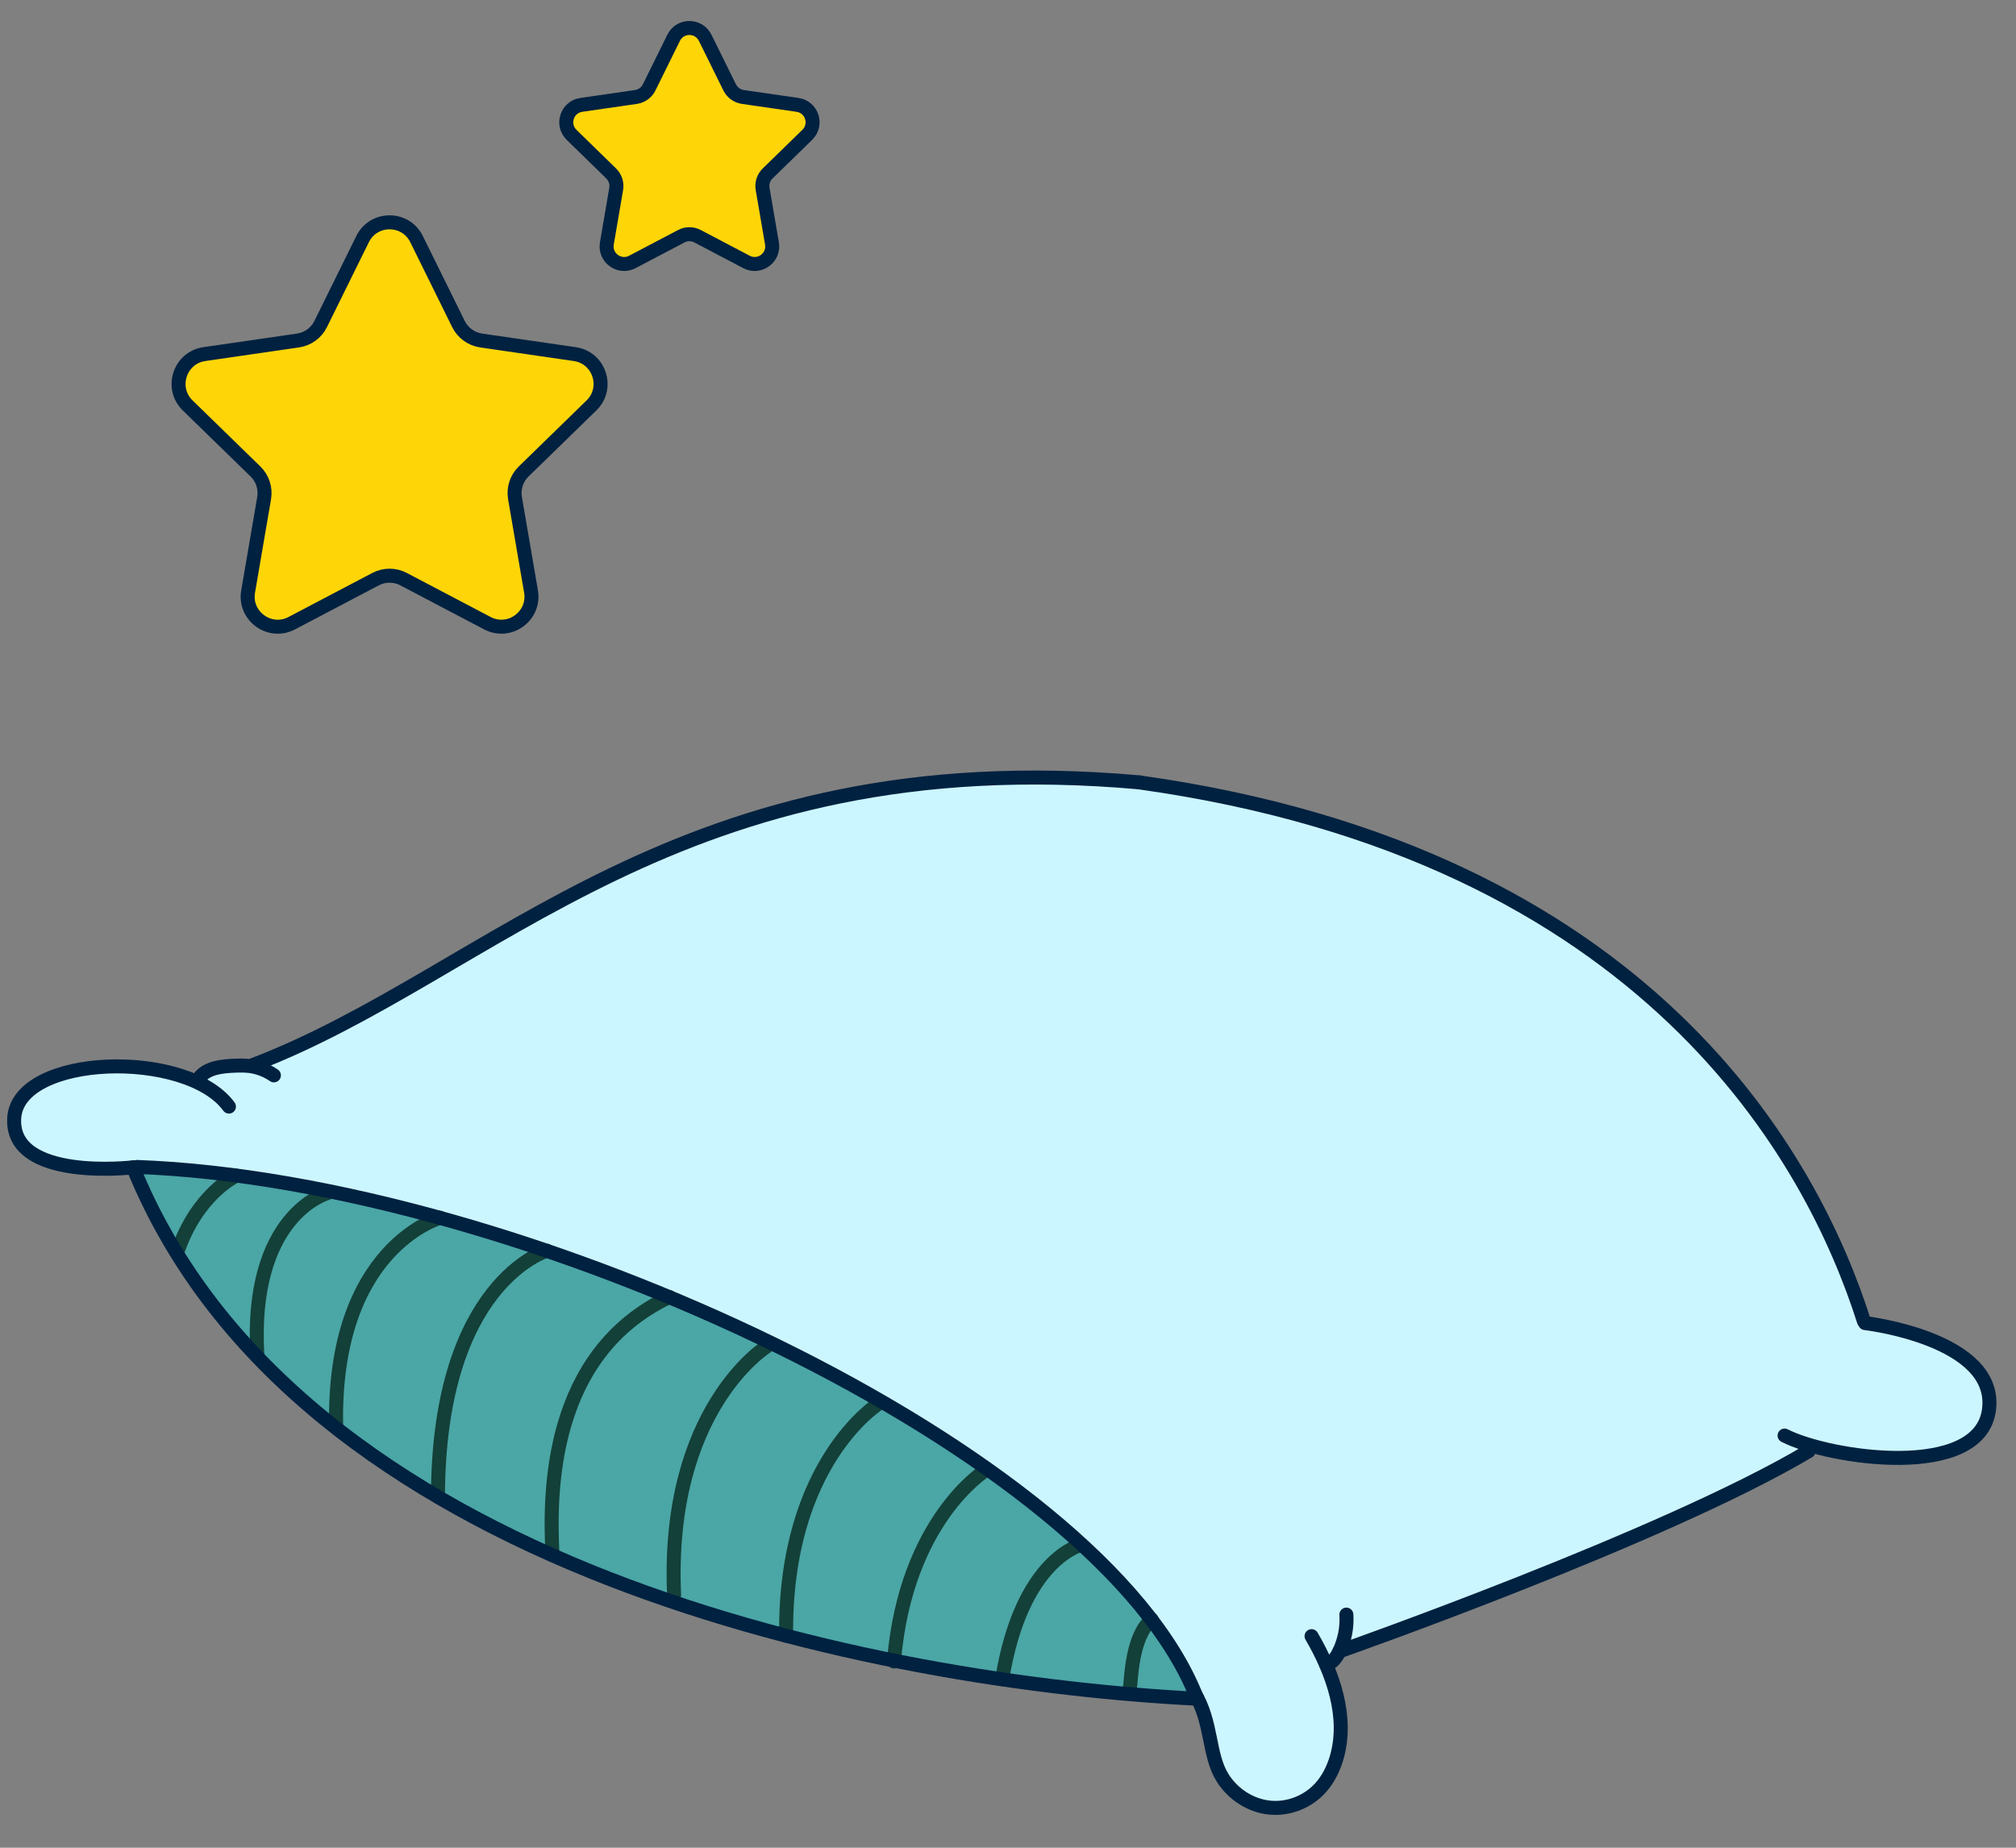 <svg xmlns="http://www.w3.org/2000/svg" width="144" height="132" fill="none" viewBox="0 0 144 132"><rect x="0" y="0" width="144" height="132" fill="#808080" stroke="none"/><path fill="#FED607" d="M17.863 33.664C17.863 33.664 18.636 34.437 18.636 35.987C18.636 37.537 17.753 42.954 17.753 42.954C17.753 42.954 17.863 43.95 18.636 44.39C19.41 44.83 21.18 44.17 21.18 44.17L27.706 41.184L28.703 41.294L35.34 44.724L37 44.39L37.773 42.73L36.89 34.767L37.443 33.44L42.863 28.354C42.863 28.354 42.863 25.81 41.646 25.477C40.43 25.144 33.683 23.927 33.683 23.927L32.466 22.6L29.15 16.297L27.823 15.964L26.163 16.847L22.293 23.924L19.75 24.697L13.776 25.694L12.67 27.02L13.113 28.79L17.87 33.657L17.863 33.664Z"/><path fill="#FED607" d="M43.343 12.457C43.343 12.457 43.793 12.907 43.793 13.81C43.793 14.714 43.276 17.87 43.276 17.87C43.276 17.87 43.34 18.45 43.793 18.707C44.246 18.964 45.276 18.577 45.276 18.577L49.08 16.837L49.66 16.9L53.526 18.897L54.493 18.704L54.943 17.737L54.426 13.097L54.75 12.324L57.906 9.36C57.906 9.36 57.906 7.877 57.196 7.684C56.486 7.49 52.556 6.78 52.556 6.78L51.846 6.007L49.913 2.334L49.14 2.14L48.173 2.657L45.916 6.78L44.433 7.23L40.953 7.81L40.31 8.584L40.566 9.614L43.336 12.45L43.343 12.457Z"/><path stroke="#002140" stroke-linecap="round" stroke-linejoin="round" d="M29.753 17.08L32.746 23.147C33.06 23.78 33.663 24.22 34.363 24.324L41.056 25.297C42.82 25.554 43.523 27.72 42.246 28.964L37.403 33.684C36.896 34.177 36.666 34.887 36.786 35.587L37.93 42.254C38.23 44.01 36.39 45.347 34.813 44.52L28.826 41.374C28.2 41.044 27.453 41.044 26.826 41.374L20.84 44.52C19.263 45.35 17.42 44.01 17.723 42.254L18.866 35.587C18.986 34.89 18.756 34.18 18.25 33.684L13.406 28.964C12.13 27.72 12.836 25.554 14.596 25.297L21.29 24.324C21.99 24.22 22.593 23.784 22.906 23.147L25.9 17.08C26.686 15.484 28.966 15.484 29.753 17.08Z"/><path stroke="#002140" stroke-linecap="round" stroke-linejoin="round" d="M50.37 2.7L52.117 6.24C52.3 6.61 52.653 6.867 53.06 6.927L56.967 7.493C57.997 7.643 58.407 8.907 57.66 9.633L54.833 12.39C54.537 12.677 54.403 13.093 54.473 13.5L55.14 17.39C55.317 18.413 54.24 19.197 53.32 18.713L49.827 16.877C49.46 16.683 49.023 16.683 48.66 16.877L45.167 18.713C44.247 19.197 43.17 18.417 43.347 17.39L44.013 13.5C44.083 13.093 43.947 12.677 43.653 12.39L40.827 9.633C40.083 8.907 40.493 7.643 41.52 7.493L45.427 6.927C45.837 6.867 46.187 6.61 46.37 6.24L48.117 2.7C48.577 1.767 49.907 1.767 50.367 2.7H50.37Z"/><path fill="#CCF6FF" d="M9.706 83.476C9.706 83.476 14.04 95.586 23.996 102.01C35.293 109.726 45.173 116.806 85.513 121.356C85.743 122.35 86.956 129.45 91.906 128.84C99.143 127.57 94.35 118.646 94.35 118.646L108.506 113.56L130.036 103.68C130.036 103.68 138.443 104.563 140.95 102.796C143.456 101.026 141.833 97.193 139.18 96.306C136.526 95.423 133.133 94.39 133.133 94.39C133.133 94.39 127.086 73.743 107.473 64.16C87.86 54.573 74 55.313 66.773 55.606C54.66 58.23 44.21 61.8 44.21 61.8L18.7 76.103C18.7 76.103 14.866 75.66 14.276 76.84L6.313 76.25C6.313 76.25 0.856 77.283 1.003 80.23C1.15 83.176 4.543 83.473 5.573 83.473H9.703L9.706 83.476Z"/><path fill="#4BA6A6" d="M43.479 112.693C55.962 117.6 86.016 122.486 85.302 120.91C84.589 119.333 76.226 104.216 52.992 94.953C29.759 85.69 26.479 85.8 18.516 84.253C10.553 82.703 9.706 83.48 9.706 83.48C9.706 83.48 15.759 101.8 43.479 112.696V112.693Z"/><path stroke="#134038" stroke-linecap="round" stroke-miterlimit="10" d="M23.373 85.24C23.373 85.24 17.756 86.773 18.387 96.916"/><path stroke="#134038" stroke-linecap="round" stroke-miterlimit="10" d="M16.883 83.987C16.883 83.987 14.063 85.273 12.653 89.493"/><path stroke="#134038" stroke-linecap="round" stroke-miterlimit="10" d="M31.443 86.996C31.443 86.996 23.703 89.123 24.013 102.003"/><path stroke="#134038" stroke-linecap="round" stroke-miterlimit="10" d="M39.072 89.35C39.072 89.35 31.316 91.593 31.282 106.92"/><path stroke="#134038" stroke-linecap="round" stroke-miterlimit="10" d="M47.809 92.656C39.213 96.74 39.263 106.653 39.45 110.83"/><path stroke="#134038" stroke-linecap="round" stroke-miterlimit="10" d="M54.75 96.203C54.75 96.203 47.563 100.66 48.15 113.926"/><path stroke="#134038" stroke-linecap="round" stroke-miterlimit="10" d="M62.787 100.256C62.787 100.256 56.01 104.46 56.153 116.853"/><path stroke="#134038" stroke-linecap="round" stroke-miterlimit="10" d="M70.383 105.05C70.383 105.05 64.693 108.576 63.853 118.7"/><path stroke="#134038" stroke-linecap="round" stroke-miterlimit="10" d="M77.24 110.36C77.24 110.36 72.983 111.326 71.583 119.96"/><path stroke="#134038" stroke-linecap="round" stroke-miterlimit="10" d="M82.26 115.697C80.8 116.943 80.81 120.037 80.697 120.67"/><path stroke="#002140" stroke-linecap="round" stroke-linejoin="round" d="M9.51 83.397C21.21 112.233 62.983 120.226 85.516 121.356"/><path stroke="#002140" stroke-linecap="round" stroke-linejoin="round" d="M81.406 55.893C48.489 52.953 35.216 69.543 18.079 76.08"/><path stroke="#002140" stroke-linecap="round" stroke-linejoin="round" d="M133.136 94.383C129.513 82.973 117.866 61.007 81.406 55.897"/><path stroke="#002140" stroke-linecap="round" stroke-linejoin="round" d="M9.786 83.367C37.283 84.36 78.72 103.68 85.513 121.356"/><path stroke="#002140" stroke-linecap="round" stroke-linejoin="round" d="M127.47 102.556C130.64 104.18 141.407 105.8 142.07 100.713C142.733 95.626 133.223 94.52 133.223 94.52"/><path stroke="#002140" stroke-linecap="round" stroke-linejoin="round" d="M16.353 79.053C13.33 74.923 1.313 75.293 1.016 79.863C0.723 84.433 9.51 83.393 9.51 83.393"/><path stroke="#002140" stroke-linecap="round" stroke-linejoin="round" d="M14.297 76.923C14.85 76.296 15.774 76.183 16.61 76.139C17.02 76.12 17.433 76.106 17.84 76.156C18.457 76.236 19.053 76.466 19.564 76.823"/><path stroke="#002140" stroke-linecap="round" stroke-linejoin="round" d="M85.303 120.91C86.617 123.073 86.284 125.34 87.33 127.006C88.067 128.183 89.33 128.993 90.674 129.133C92.017 129.273 93.413 128.736 94.334 127.706C94.867 127.11 95.237 126.37 95.467 125.593C96.33 122.67 95.21 119.5 93.683 116.886"/><path stroke="#002140" stroke-linecap="round" stroke-linejoin="round" d="M94.727 118.913C95.177 118.813 95.47 118.386 95.667 117.973C96.053 117.16 96.227 116.246 96.17 115.346"/><path stroke="#002140" stroke-linecap="round" stroke-linejoin="round" d="M95.669 117.969C95.669 117.969 118.856 109.819 129.186 103.669"/></svg>
